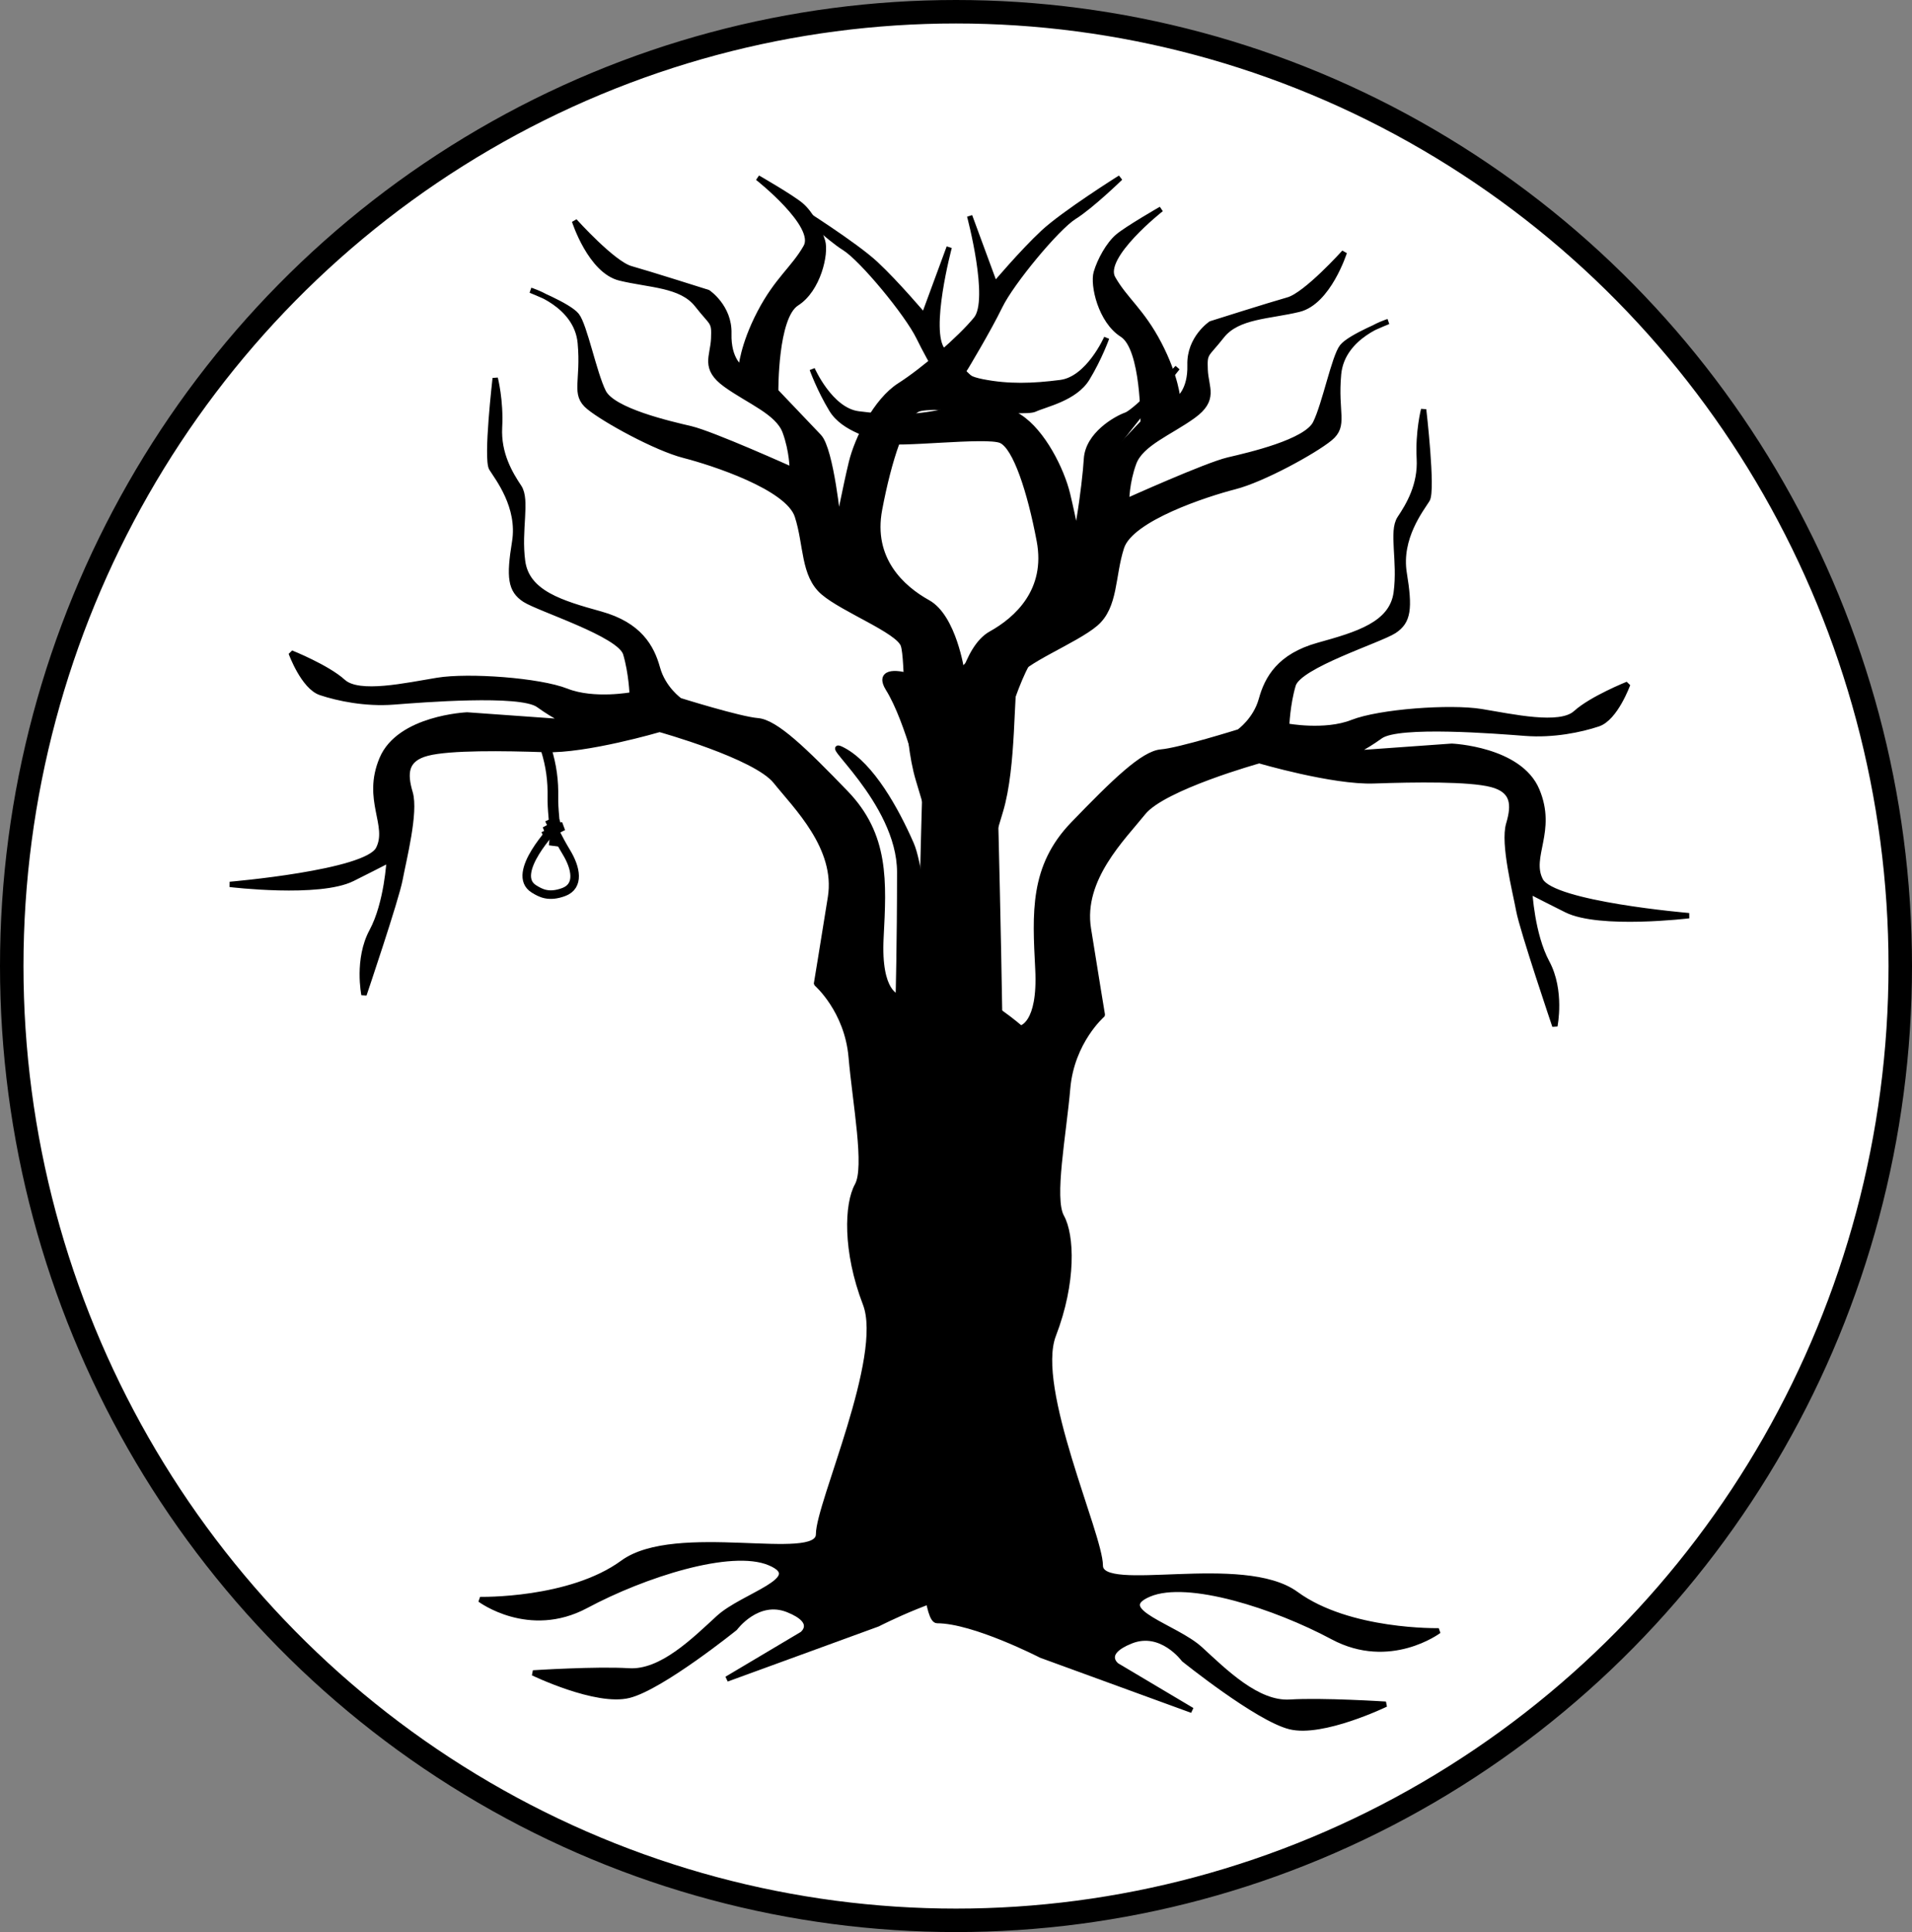 <?xml version="1.0" encoding="UTF-8" standalone="no"?>
<!-- Created with Inkscape (http://www.inkscape.org/) -->

<svg
   width="179.186mm"
   height="181.057mm"
   viewBox="0 0 179.186 181.057"
   version="1.1"
   id="svg1"
   xml:space="preserve"
   inkscape:version="1.3 (0e150ed6c4, 2023-07-21)"
   sodipodi:docname="drzewo.svg"
   xmlns:inkscape="http://www.inkscape.org/namespaces/inkscape"
   xmlns:sodipodi="http://sodipodi.sourceforge.net/DTD/sodipodi-0.dtd"
   xmlns="http://www.w3.org/2000/svg"
   xmlns:svg="http://www.w3.org/2000/svg"><rect x="0" y="0" width="179.186" height="181.057" fill="#808080" stroke="none"/><sodipodi:namedview
     id="namedview1"
     pagecolor="#ffffff"
     bordercolor="#000000"
     borderopacity="0.25"
     inkscape:showpageshadow="2"
     inkscape:pageopacity="0.0"
     inkscape:pagecheckerboard="0"
     inkscape:deskcolor="#d1d1d1"
     inkscape:document-units="mm"
     inkscape:zoom="0.69219275"
     inkscape:cx="257.15381"
     inkscape:cy="421.84782"
     inkscape:window-width="1195"
     inkscape:window-height="1020"
     inkscape:window-x="102"
     inkscape:window-y="0"
     inkscape:window-maximized="0"
     inkscape:current-layer="layer1" /><defs
     id="defs1"><inkscape:path-effect
       effect="spiro"
       id="path-effect11"
       is_visible="true"
       lpeversion="1" /></defs><g
     inkscape:label="Warstwa 1"
     inkscape:groupmode="layer"
     id="layer1"
     transform="translate(-9.673,-37.597)"><g
       id="g1"
       transform="translate(-6.439,-0.592)"><ellipse
         style="fill:#ffffff;fill-opacity:1;stroke:#000000;stroke-width:2.2;stroke-linejoin:bevel;stroke-dasharray:none;stroke-opacity:1"
         id="path2-2"
         cx="105.705"
         cy="128.717"
         rx="88.493"
         ry="89.428" /></g><path
       style="fill:#000000;stroke:#000000;stroke-width:0.5;stroke-linejoin:bevel"
       d="m 86.195,129.77 c 0,0 2.867,2.485 3.249,6.88 0.382,4.396 1.529,10.32 0.573,12.041 -0.956,1.72 -1.147,6.116 0.764,11.085 1.911,4.969 -4.396,18.73 -4.396,21.597 0,2.867 -13.378,-0.956 -18.347,2.676 -4.969,3.631 -13.378,3.44 -13.378,3.44 0,0 4.587,3.44 9.938,0.573 5.351,-2.867 13.569,-5.542 17.201,-4.014 3.631,1.529 -2.485,3.058 -4.778,5.16 -2.293,2.102 -5.351,5.16 -8.409,4.969 -3.058,-0.191 -8.983,0.191 -8.983,0.191 0,0 5.925,2.867 8.983,2.102 3.058,-0.764 9.938,-6.307 9.938,-6.307 0,0 2.102,-2.867 4.969,-1.72 2.867,1.147 1.338,2.293 1.338,2.293 l -7.071,4.205 14.143,-5.16 c 0,0 6.307,-3.249 9.747,-3.249 3.44,0 1.147,-77.595 1.147,-77.595 0,0 1.529,-6.689 3.44,-9.747 1.911,-3.058 4.778,-5.542 5.16,-8.6 0.382,-3.058 0.382,-8.027 2.102,-10.32 1.72,-2.293 6.498,-8.218 6.498,-8.218 0,0 -3.869,4.1 -4.815,4.438 -0.946,0.338 -3.581,1.824 -3.716,4.122 -0.135,2.297 -1.014,9.19 -2.095,10.947 -1.081,1.757 -3.514,4.527 -5.473,5.473 -1.96,0.946 -4.122,3.446 -4.122,3.446 0,0 -0.743,-5.068 -3.176,-6.419 -2.433,-1.351 -5.406,-4.054 -4.527,-8.717 0.878,-4.662 2.23,-8.784 3.581,-9.392 1.351,-0.608 9.933,0.473 10.947,0 1.014,-0.473 3.784,-1.014 4.933,-2.906 1.149,-1.892 1.824,-3.784 1.824,-3.784 0,0 -1.689,3.852 -4.325,4.189 -2.635,0.338 -4.865,0.405 -7.298,-0.068 -2.433,-0.473 -1.622,-1.284 -1.622,-1.284 0,0 2.162,-3.581 3.243,-5.811 1.081,-2.23 5.338,-7.365 6.96,-8.379 1.622,-1.014 4.325,-3.649 4.325,-3.649 0,0 -5.271,3.311 -7.23,5.135 -1.96,1.824 -4.527,4.865 -4.527,4.865 l -2.365,-6.419 c 0,0 2.095,7.838 0.608,9.663 -1.487,1.824 -4.933,4.798 -7.163,6.217 -2.23,1.419 -3.987,5 -4.527,7.23 -0.541,2.23 -1.216,5.744 -1.216,5.744 0,0 -0.676,-6.96 -1.824,-8.176 -1.149,-1.216 -4.054,-4.257 -4.054,-4.257 0,0 -0.068,-6.96 1.96,-8.244 2.027,-1.284 2.77,-4.662 2.433,-5.811 -0.338,-1.149 -1.149,-2.635 -2.027,-3.379 -0.878,-0.743 -4.054,-2.568 -4.054,-2.568 0,0 5.676,4.46 4.527,6.487 -1.149,2.027 -2.703,3.041 -4.325,6.149 -1.622,3.108 -1.757,5.203 -1.757,5.203 0,0 -1.216,-0.743 -1.149,-3.243 0.068,-2.5 -1.96,-3.852 -1.96,-3.852 0,0 -5.541,-1.757 -7.23,-2.23 -1.689,-0.473 -5.271,-4.46 -5.271,-4.46 0,0 1.487,4.662 4.257,5.338 2.77,0.676 5.744,0.608 7.23,2.5 1.487,1.892 1.622,1.487 1.554,3.176 -0.068,1.689 -1.014,2.77 1.149,4.325 2.162,1.554 4.865,2.568 5.541,4.392 0.676,1.824 0.676,3.581 0.676,3.581 0,0 -7.5,-3.379 -9.528,-3.852 -2.027,-0.473 -7.298,-1.689 -8.176,-3.446 -0.878,-1.757 -1.757,-6.217 -2.5,-7.163 -0.743,-0.946 -4.325,-2.365 -4.325,-2.365 0,0 4.325,1.284 4.662,4.933 0.338,3.649 -0.676,4.798 0.811,6.014 1.487,1.216 6.284,3.852 8.919,4.527 2.635,0.676 9.73,2.973 10.609,5.676 0.878,2.703 0.541,5.541 2.433,7.163 1.892,1.622 7.027,3.581 7.5,4.933 0.473,1.351 0.135,8.379 1.419,12.636 1.284,4.257 4.527,15.136 3.784,17.433 -0.743,2.297 -2.365,6.284 -2.365,6.284 0,0 -0.676,-14.46 -2.095,-17.704 -1.419,-3.243 -3.716,-7.365 -6.352,-8.784 -2.635,-1.419 5.271,4.73 5.271,11.419 0,6.69 -0.135,11.69 -0.135,11.69 0,0 -1.892,-0.27 -1.622,-5.541 0.27,-5.271 0.541,-9.595 -3.311,-13.582 -3.852,-3.987 -6.554,-6.622 -8.244,-6.757 -1.689,-0.135 -7.298,-1.892 -7.298,-1.892 0,0 -1.554,-1.081 -2.095,-3.041 -0.541,-1.96 -1.689,-4.054 -5.338,-5.068 -3.649,-1.014 -6.892,-1.96 -7.298,-4.933 -0.405,-2.973 0.473,-5.744 -0.338,-6.96 -0.811,-1.216 -1.96,-3.108 -1.824,-5.608 0.135,-2.5 -0.405,-4.595 -0.405,-4.595 0,0 -0.878,7.568 -0.338,8.446 0.541,0.878 2.703,3.581 2.162,6.892 -0.541,3.311 -0.405,4.527 0.946,5.406 1.351,0.878 8.919,3.243 9.46,5.068 0.541,1.824 0.608,3.852 0.608,3.852 0,0 -3.581,0.676 -6.149,-0.338 -2.568,-1.014 -9.19,-1.487 -12.095,-1.014 -2.906,0.473 -7.365,1.487 -8.852,0.135 -1.487,-1.351 -4.865,-2.703 -4.865,-2.703 0,0 1.149,3.176 2.77,3.716 1.622,0.541 4.189,1.081 6.825,0.878 2.635,-0.203 11.892,-0.946 13.582,0.27 1.689,1.216 2.77,1.622 2.77,1.622 l -9.46,-0.676 c 0,0 -6.352,0.27 -7.973,4.122 -1.622,3.852 0.811,6.217 -0.338,8.446 -1.149,2.23 -13.92,3.311 -13.92,3.311 0,0 8.379,1.014 11.487,-0.541 3.108,-1.554 3.446,-1.757 3.446,-1.757 0,0 -0.203,4.054 -1.622,6.69 -1.419,2.635 -0.743,5.946 -0.743,5.946 0,0 3.041,-8.987 3.379,-10.811 0.338,-1.824 1.487,-6.284 0.946,-8.109 -0.541,-1.824 -0.473,-3.176 1.622,-3.716 2.095,-0.541 7.163,-0.473 11.014,-0.338 3.852,0.135 10.744,-1.892 10.744,-1.892 0,0 8.987,2.5 10.879,4.865 1.892,2.365 5.879,6.217 5.135,10.879 -0.743,4.662 -1.309,8.075 -1.309,8.075 z"
       id="path3" /><path
       style="fill:#000000;stroke:#000000;stroke-width:0.5;stroke-linejoin:bevel"
       d="m 112.977,132.703 c 0,0 -2.867,2.485 -3.249,6.88 -0.382,4.396 -1.529,10.32 -0.573,12.041 0.956,1.72 1.147,6.116 -0.764,11.085 -1.911,4.969 4.396,18.73 4.396,21.597 0,2.867 13.378,-0.956 18.348,2.676 4.969,3.631 13.378,3.44 13.378,3.44 0,0 -4.587,3.44 -9.938,0.573 -5.351,-2.867 -13.57,-5.542 -17.201,-4.014 -3.631,1.529 2.485,3.058 4.778,5.16 2.293,2.102 5.351,5.16 8.409,4.969 3.058,-0.191 8.983,0.191 8.983,0.191 0,0 -5.925,2.867 -8.983,2.102 -3.058,-0.764 -9.938,-6.307 -9.938,-6.307 0,0 -2.102,-2.867 -4.969,-1.72 -2.867,1.147 -1.338,2.293 -1.338,2.293 l 7.071,4.205 -14.143,-5.16 c 0,0 -6.307,-3.249 -9.747,-3.249 -3.44,0 -1.147,-77.595 -1.147,-77.595 0,0 -1.529,-6.689 -3.44,-9.747 -1.911,-3.058 5.997,-0.596 5.925,2.485 -0.095,4 1.967,4.275 -2.676,-0.764 -1.943,-2.108 4.014,0.382 4.014,0.382 0,0 -3.585,1.807 -2.639,2.145 0.946,0.338 3.772,-5.247 3.908,-2.95 0.135,2.297 -2.235,-1.322 -1.154,0.435 1.081,1.757 -6.998,-4.838 -5.038,-3.892 1.96,0.946 4.122,3.446 4.122,3.446 0,0 0.743,-5.068 3.176,-6.419 2.433,-1.351 5.406,-4.054 4.527,-8.717 -0.878,-4.662 -2.23,-8.784 -3.581,-9.392 -1.351,-0.608 -9.933,0.473 -10.947,0 -1.014,-0.473 -3.784,-1.014 -4.933,-2.906 -1.149,-1.892 -1.824,-3.784 -1.824,-3.784 0,0 1.689,3.852 4.325,4.189 2.635,0.338 4.865,0.405 7.298,-0.068 2.433,-0.473 1.622,-1.284 1.622,-1.284 0,0 -2.162,-3.581 -3.243,-5.811 -1.081,-2.23 -5.338,-7.365 -6.96,-8.379 -1.622,-1.014 -4.325,-3.649 -4.325,-3.649 0,0 5.271,3.311 7.23,5.135 1.96,1.824 4.527,4.865 4.527,4.865 l 2.365,-6.419 c 0,0 -2.095,7.838 -0.608,9.663 1.487,1.824 4.933,4.798 7.163,6.217 2.23,1.419 3.987,5 4.527,7.23 0.541,2.23 1.216,5.744 1.216,5.744 0,0 0.676,-6.96 1.824,-8.176 1.149,-1.216 4.054,-4.257 4.054,-4.257 0,0 0.068,-6.96 -1.96,-8.244 -2.027,-1.284 -2.77,-4.662 -2.433,-5.811 0.338,-1.149 1.149,-2.635 2.027,-3.379 0.878,-0.743 4.054,-2.568 4.054,-2.568 0,0 -5.676,4.46 -4.527,6.487 1.149,2.027 2.703,3.041 4.325,6.149 1.622,3.108 1.757,5.203 1.757,5.203 0,0 1.216,-0.743 1.149,-3.243 -0.068,-2.5 1.96,-3.852 1.96,-3.852 0,0 5.541,-1.757 7.23,-2.23 1.689,-0.473 5.271,-4.46 5.271,-4.46 0,0 -1.487,4.662 -4.257,5.338 -2.77,0.676 -5.744,0.608 -7.23,2.5 -1.487,1.892 -1.622,1.487 -1.554,3.176 0.068,1.689 1.014,2.77 -1.149,4.325 -2.162,1.554 -4.865,2.568 -5.541,4.392 -0.676,1.824 -0.676,3.581 -0.676,3.581 0,0 7.5,-3.379 9.528,-3.852 2.027,-0.473 7.298,-1.689 8.176,-3.446 0.878,-1.757 1.757,-6.217 2.5,-7.163 0.743,-0.946 4.325,-2.365 4.325,-2.365 0,0 -4.325,1.284 -4.662,4.933 -0.338,3.649 0.676,4.798 -0.811,6.014 -1.487,1.216 -6.284,3.852 -8.919,4.527 -2.635,0.676 -9.73,2.973 -10.609,5.676 -0.878,2.703 -0.541,5.541 -2.433,7.163 -1.892,1.622 -7.027,3.581 -7.5,4.933 -0.473,1.351 -0.135,8.379 -1.419,12.636 -1.284,4.257 -4.527,15.136 -3.784,17.433 0.743,2.297 2.365,6.284 2.365,6.284 0,0 -2.573,9.239 -1.154,5.995 1.419,-3.243 4.672,-3.543 7.307,-4.962 2.635,-1.419 -4.879,8.755 -7.564,2.628 -7.931,-18.094 4.722,-7.04 4.722,-7.04 0,0 1.892,-0.27 1.622,-5.541 -0.27,-5.271 -0.541,-9.595 3.311,-13.582 3.852,-3.987 6.554,-6.622 8.244,-6.757 1.689,-0.135 7.298,-1.892 7.298,-1.892 0,0 1.554,-1.081 2.095,-3.041 0.541,-1.96 1.689,-4.054 5.338,-5.068 3.649,-1.014 6.892,-1.96 7.298,-4.933 0.405,-2.973 -0.473,-5.744 0.338,-6.96 0.811,-1.216 1.96,-3.108 1.824,-5.608 -0.135,-2.5 0.405,-4.595 0.405,-4.595 0,0 0.878,7.568 0.338,8.446 -0.541,0.878 -2.703,3.581 -2.162,6.892 0.541,3.311 0.405,4.527 -0.946,5.406 -1.351,0.878 -8.919,3.243 -9.46,5.068 -0.541,1.824 -0.608,3.852 -0.608,3.852 0,0 3.581,0.676 6.149,-0.338 2.568,-1.014 9.19,-1.487 12.095,-1.014 2.906,0.473 7.365,1.487 8.852,0.135 1.487,-1.351 4.865,-2.703 4.865,-2.703 0,0 -1.149,3.176 -2.77,3.716 -1.622,0.541 -4.189,1.081 -6.825,0.878 -2.635,-0.203 -11.893,-0.946 -13.582,0.27 -1.689,1.216 -2.77,1.622 -2.77,1.622 l 9.46,-0.676 c 0,0 6.352,0.27 7.973,4.122 1.622,3.852 -0.811,6.217 0.338,8.446 1.149,2.23 13.92,3.311 13.92,3.311 0,0 -8.379,1.014 -11.487,-0.541 -3.108,-1.554 -3.446,-1.757 -3.446,-1.757 0,0 0.203,4.054 1.622,6.69 1.419,2.635 0.743,5.946 0.743,5.946 0,0 -3.041,-8.987 -3.379,-10.811 -0.338,-1.824 -1.487,-6.284 -0.946,-8.109 0.541,-1.824 0.473,-3.176 -1.622,-3.716 -2.095,-0.541 -7.163,-0.473 -11.014,-0.338 -3.852,0.135 -10.744,-1.892 -10.744,-1.892 0,0 -8.987,2.5 -10.879,4.865 -1.892,2.365 -5.879,6.217 -5.135,10.879 0.743,4.662 1.309,8.075 1.309,8.075 z"
       id="path3-1"
       sodipodi:nodetypes="cssssscsssscscscccscssscsssscssssscsscsscsccssscscssscsscscscssssscssscsssssssscssscssscssssscsssscssscsssccsscscscsssscsssc" /><circle
       id="path10"
       style="fill:#000000;stroke:#000000;stroke-width:0.265"
       cx="60.814"
       cy="105.951"
       r="0.017" /><path
       style="fill:#000000;stroke:#000000;stroke-width:1;stroke-linejoin:bevel;stroke-dasharray:none"
       d="m 60.679,107.303 c 0.521,1.426 0.797,2.941 0.811,4.46 0.003,0.309 -0.005,0.618 0,0.927 0.02,1.235 0.246,2.466 0.167,3.698 -0.011,0.164 -0.026,0.327 -0.048,0.49"
       id="path11"
       inkscape:path-effect="#path-effect11"
       inkscape:original-d="m 60.678771,107.30277 c 0.07007,1.51981 0.695322,2.95779 0.810853,4.45969 0.07185,0.93398 -0.103479,-0.005 0,0.92678 0.106198,0.9558 -0.01987,2.76605 0.166526,3.69802 0.134892,0.67447 -0.04778,-0.20591 -0.04778,0.48998"
       sodipodi:nodetypes="csssc" /><path
       style="fill:none;stroke:#000000;stroke-width:0.8;stroke-linejoin:bevel;stroke-dasharray:none"
       d="m 60.967,115.006 1.194,-0.287 -1.433,0.764 1.726,-0.459 -1.861,0.917"
       id="path1"
       sodipodi:nodetypes="ccccc" /><path
       style="fill:none;stroke:#000000;stroke-width:0.8;stroke-linejoin:bevel;stroke-dasharray:none"
       d="m 61.135,114.398 c 0,0 0.811,1.739 1.605,3.041 0.917,1.503 1.257,3.193 -0.236,3.75 -1.428,0.533 -2.192,0.078 -2.787,-0.287 -2.303,-1.415 1.976,-5.828 1.976,-5.828"
       id="path2"
       sodipodi:nodetypes="csssc" /></g></svg>
